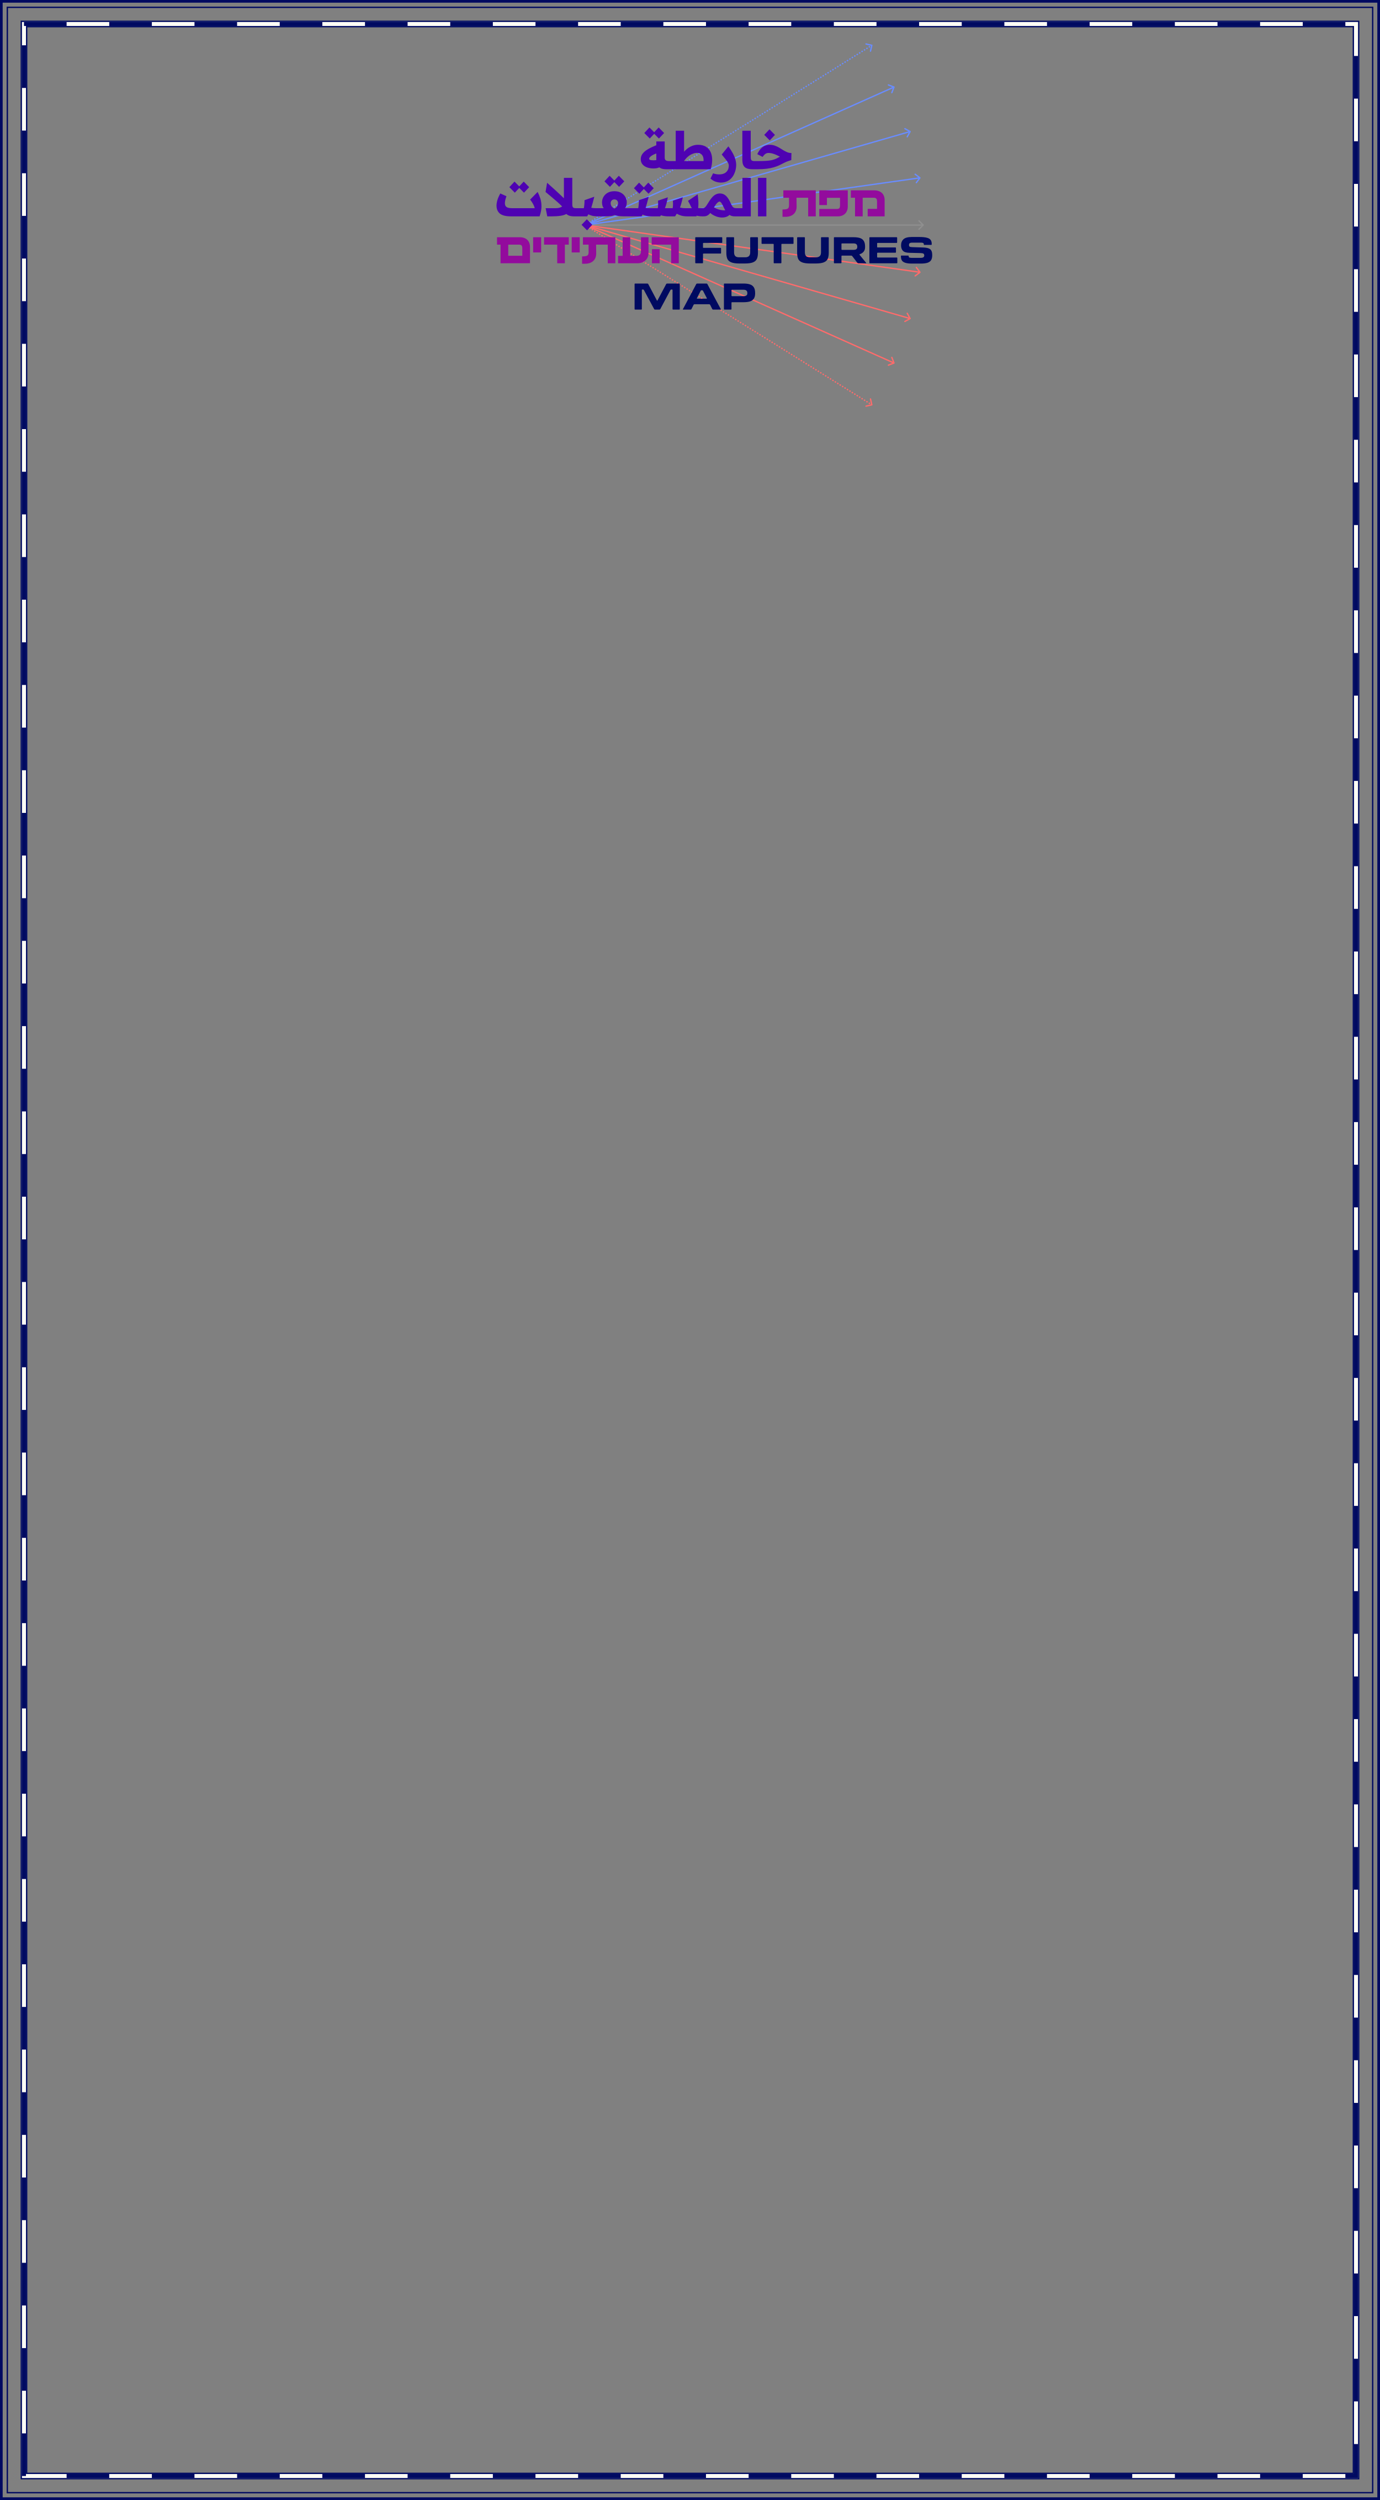 <svg width="1036" height="1876" viewBox="0 0 1036 1876" fill="none" xmlns="http://www.w3.org/2000/svg">
<rect x="0" y="0" width="1036" height="1876" fill="#808080" stroke="none"/>
<path d="M1035 1V1875H1V1H1035Z" stroke="#000A61" stroke-width="2"/>
<path d="M18 18H1018V1858H18V18Z" stroke="#000A61" stroke-width="5"/>
<path d="M18 18H1018V1858H18V18Z" stroke="#FFFDF6" stroke-width="3"/>
<path d="M18 18H1018V1858H18V18Z" stroke="#000A61" stroke-width="3" stroke-dasharray="32 32"/>
<path d="M1030.5 5.5V1870.5H5.5V5.5H1030.5Z" stroke="#000A61"/>
<path d="M693.428 169.234C693.623 169.039 693.623 168.723 693.428 168.527L690.246 165.345C690.05 165.15 689.734 165.15 689.538 165.345C689.343 165.541 689.343 165.857 689.538 166.052L692.367 168.881L689.538 171.709C689.343 171.905 689.343 172.221 689.538 172.416C689.734 172.612 690.05 172.612 690.246 172.416L693.428 169.234ZM439.18 168.881V169.381H693.074V168.881V168.381H439.18V168.881Z" fill="#8F8F8F"/>
<path d="M654.996 34.112C655.059 33.843 654.891 33.574 654.622 33.512L650.243 32.501C649.974 32.439 649.706 32.607 649.644 32.876C649.581 33.145 649.749 33.414 650.018 33.476L653.911 34.375L653.01 38.277C652.948 38.546 653.115 38.815 653.384 38.877C653.653 38.939 653.921 38.771 653.983 38.502L654.996 34.112ZM439.195 168.881L439.46 169.305L439.916 169.019L439.651 168.595L439.387 168.171L438.931 168.457L439.195 168.881ZM440.564 168.024L440.828 168.448L441.741 167.876L441.476 167.452L441.212 167.028L440.299 167.599L440.564 168.024ZM442.389 166.881L442.653 167.305L443.565 166.733L443.301 166.309L443.036 165.885L442.124 166.456L442.389 166.881ZM444.213 165.737L444.478 166.162L445.39 165.59L445.126 165.166L444.861 164.742L443.949 165.313L444.213 165.737ZM446.038 164.594L446.302 165.019L447.215 164.447L446.95 164.023L446.686 163.599L445.773 164.17L446.038 164.594ZM447.863 163.451L448.127 163.876L449.039 163.304L448.775 162.88L448.511 162.455L447.598 163.027L447.863 163.451ZM449.687 162.308L449.952 162.733L450.864 162.161L450.6 161.737L450.335 161.312L449.423 161.884L449.687 162.308ZM451.512 161.165L451.777 161.59L452.689 161.018L452.424 160.594L452.16 160.169L451.248 160.741L451.512 161.165ZM453.337 160.022L453.601 160.446L454.514 159.875L454.249 159.451L453.985 159.026L453.072 159.598L453.337 160.022ZM455.161 158.879L455.426 159.303L456.338 158.732L456.074 158.308L455.809 157.883L454.897 158.455L455.161 158.879ZM456.986 157.736L457.251 158.16L458.163 157.589L457.898 157.164L457.634 156.74L456.722 157.312L456.986 157.736ZM458.811 156.593L459.075 157.017L459.988 156.446L459.723 156.021L459.459 155.597L458.546 156.169L458.811 156.593ZM460.636 155.45L460.9 155.874L461.812 155.303L461.548 154.878L461.283 154.454L460.371 155.026L460.636 155.45ZM462.46 154.307L462.725 154.731L463.637 154.16L463.373 153.735L463.108 153.311L462.196 153.882L462.46 154.307ZM464.285 153.164L464.549 153.588L465.462 153.017L465.197 152.592L464.933 152.168L464.02 152.739L464.285 153.164ZM466.11 152.021L466.374 152.445L467.286 151.873L467.022 151.449L466.757 151.025L465.845 151.596L466.11 152.021ZM467.934 150.878L468.199 151.302L469.111 150.73L468.847 150.306L468.582 149.882L467.67 150.453L467.934 150.878ZM469.759 149.735L470.024 150.159L470.936 149.587L470.671 149.163L470.407 148.739L469.495 149.31L469.759 149.735ZM471.584 148.592L471.848 149.016L472.761 148.444L472.496 148.02L472.232 147.596L471.319 148.167L471.584 148.592ZM473.408 147.448L473.673 147.873L474.585 147.301L474.321 146.877L474.056 146.453L473.144 147.024L473.408 147.448ZM475.233 146.305L475.498 146.73L476.41 146.158L476.145 145.734L475.881 145.31L474.969 145.881L475.233 146.305ZM477.058 145.162L477.322 145.587L478.235 145.015L477.97 144.591L477.706 144.166L476.793 144.738L477.058 145.162ZM478.883 144.019L479.147 144.444L480.059 143.872L479.795 143.448L479.53 143.023L478.618 143.595L478.883 144.019ZM480.707 142.876L480.972 143.301L481.884 142.729L481.62 142.305L481.355 141.88L480.443 142.452L480.707 142.876ZM482.532 141.733L482.796 142.157L483.709 141.586L483.444 141.162L483.18 140.737L482.267 141.309L482.532 141.733ZM484.357 140.59L484.621 141.014L485.533 140.443L485.269 140.019L485.005 139.594L484.092 140.166L484.357 140.59ZM486.181 139.447L486.446 139.871L487.358 139.3L487.094 138.875L486.829 138.451L485.917 139.023L486.181 139.447ZM488.006 138.304L488.271 138.728L489.183 138.157L488.918 137.732L488.654 137.308L487.742 137.88L488.006 138.304ZM489.831 137.161L490.095 137.585L491.008 137.014L490.743 136.589L490.479 136.165L489.566 136.737L489.831 137.161ZM491.655 136.018L491.92 136.442L492.832 135.871L492.568 135.446L492.303 135.022L491.391 135.593L491.655 136.018ZM493.48 134.875L493.745 135.299L494.657 134.728L494.393 134.303L494.128 133.879L493.216 134.45L493.48 134.875ZM495.305 133.732L495.569 134.156L496.482 133.584L496.217 133.16L495.953 132.736L495.04 133.307L495.305 133.732ZM497.13 132.589L497.394 133.013L498.306 132.441L498.042 132.017L497.777 131.593L496.865 132.164L497.13 132.589ZM498.954 131.446L499.219 131.87L500.131 131.298L499.867 130.874L499.602 130.45L498.69 131.021L498.954 131.446ZM500.779 130.302L501.043 130.727L501.956 130.155L501.691 129.731L501.427 129.307L500.514 129.878L500.779 130.302ZM502.604 129.159L502.868 129.584L503.78 129.012L503.516 128.588L503.252 128.164L502.339 128.735L502.604 129.159ZM504.428 128.016L504.693 128.441L505.605 127.869L505.341 127.445L505.076 127.021L504.164 127.592L504.428 128.016ZM506.253 126.873L506.518 127.298L507.43 126.726L507.165 126.302L506.901 125.877L505.989 126.449L506.253 126.873ZM508.078 125.73L508.342 126.155L509.255 125.583L508.99 125.159L508.726 124.734L507.813 125.306L508.078 125.73ZM509.902 124.587L510.167 125.011L511.079 124.44L510.815 124.016L510.55 123.591L509.638 124.163L509.902 124.587ZM511.727 123.444L511.992 123.868L512.904 123.297L512.64 122.873L512.375 122.448L511.463 123.02L511.727 123.444ZM513.552 122.301L513.816 122.725L514.729 122.154L514.464 121.73L514.2 121.305L513.287 121.877L513.552 122.301ZM515.377 121.158L515.641 121.582L516.553 121.011L516.289 120.586L516.024 120.162L515.112 120.734L515.377 121.158ZM517.201 120.015L517.466 120.439L518.378 119.868L518.114 119.443L517.849 119.019L516.937 119.591L517.201 120.015ZM519.026 118.872L519.29 119.296L520.203 118.725L519.938 118.3L519.674 117.876L518.761 118.448L519.026 118.872ZM520.851 117.729L521.115 118.153L522.028 117.582L521.763 117.157L521.499 116.733L520.586 117.304L520.851 117.729ZM522.675 116.586L522.94 117.01L523.852 116.439L523.588 116.014L523.323 115.59L522.411 116.161L522.675 116.586ZM524.5 115.443L524.765 115.867L525.677 115.295L525.412 114.871L525.148 114.447L524.236 115.018L524.5 115.443ZM526.325 114.3L526.589 114.724L527.502 114.152L527.237 113.728L526.973 113.304L526.06 113.875L526.325 114.3ZM528.149 113.157L528.414 113.581L529.326 113.009L529.062 112.585L528.797 112.161L527.885 112.732L528.149 113.157ZM529.974 112.013L530.239 112.438L531.151 111.866L530.887 111.442L530.622 111.018L529.71 111.589L529.974 112.013ZM531.799 110.87L532.063 111.295L532.976 110.723L532.711 110.299L532.447 109.875L531.534 110.446L531.799 110.87ZM533.624 109.727L533.888 110.152L534.8 109.58L534.536 109.156L534.271 108.731L533.359 109.303L533.624 109.727ZM535.448 108.584L535.713 109.009L536.625 108.437L536.361 108.013L536.096 107.588L535.184 108.16L535.448 108.584ZM537.273 107.441L537.537 107.866L538.45 107.294L538.185 106.87L537.921 106.445L537.009 107.017L537.273 107.441ZM539.098 106.298L539.362 106.722L540.275 106.151L540.01 105.727L539.746 105.302L538.833 105.874L539.098 106.298ZM540.922 105.155L541.187 105.579L542.099 105.008L541.835 104.584L541.57 104.159L540.658 104.731L540.922 105.155ZM542.747 104.012L543.012 104.436L543.924 103.865L543.659 103.44L543.395 103.016L542.483 103.588L542.747 104.012ZM544.572 102.869L544.836 103.293L545.749 102.722L545.484 102.297L545.22 101.873L544.307 102.445L544.572 102.869ZM546.397 101.726L546.661 102.15L547.573 101.579L547.309 101.154L547.044 100.73L546.132 101.302L546.397 101.726ZM548.221 100.583L548.486 101.007L549.398 100.436L549.134 100.011L548.869 99.587L547.957 100.159L548.221 100.583ZM550.046 99.44L550.31 99.864L551.223 99.293L550.958 98.868L550.694 98.444L549.781 99.016L550.046 99.44ZM551.871 98.297L552.135 98.721L553.047 98.15L552.783 97.725L552.518 97.301L551.606 97.872L551.871 98.297ZM553.695 97.154L553.96 97.578L554.872 97.006L554.608 96.582L554.343 96.158L553.431 96.729L553.695 97.154ZM555.52 96.011L555.784 96.435L556.697 95.863L556.432 95.439L556.168 95.015L555.256 95.586L555.52 96.011ZM557.345 94.868L557.609 95.292L558.522 94.72L558.257 94.296L557.993 93.872L557.08 94.443L557.345 94.868ZM559.169 93.725L559.434 94.149L560.346 93.577L560.082 93.153L559.817 92.729L558.905 93.3L559.169 93.725ZM560.994 92.581L561.259 93.006L562.171 92.434L561.906 92.01L561.642 91.585L560.73 92.157L560.994 92.581ZM562.819 91.438L563.083 91.863L563.996 91.291L563.731 90.867L563.467 90.442L562.554 91.014L562.819 91.438ZM564.644 90.295L564.908 90.72L565.82 90.148L565.556 89.724L565.291 89.299L564.379 89.871L564.644 90.295ZM566.468 89.152L566.733 89.576L567.645 89.005L567.381 88.581L567.116 88.156L566.204 88.728L566.468 89.152ZM568.293 88.009L568.557 88.433L569.47 87.862L569.205 87.438L568.941 87.013L568.028 87.585L568.293 88.009ZM570.118 86.866L570.382 87.29L571.294 86.719L571.03 86.294L570.765 85.87L569.853 86.442L570.118 86.866ZM571.942 85.723L572.207 86.147L573.119 85.576L572.855 85.151L572.59 84.727L571.678 85.299L571.942 85.723ZM573.767 84.58L574.032 85.004L574.944 84.433L574.679 84.008L574.415 83.584L573.503 84.156L573.767 84.58ZM575.592 83.437L575.856 83.861L576.769 83.29L576.504 82.865L576.24 82.441L575.327 83.013L575.592 83.437ZM577.416 82.294L577.681 82.718L578.593 82.147L578.329 81.722L578.064 81.298L577.152 81.87L577.416 82.294ZM579.241 81.151L579.506 81.575L580.418 81.004L580.153 80.579L579.889 80.155L578.977 80.726L579.241 81.151ZM581.066 80.008L581.33 80.432L582.243 79.861L581.978 79.436L581.714 79.012L580.801 79.583L581.066 80.008ZM582.891 78.865L583.155 79.289L584.067 78.717L583.803 78.293L583.538 77.869L582.626 78.44L582.891 78.865ZM584.715 77.722L584.98 78.146L585.892 77.574L585.628 77.15L585.363 76.726L584.451 77.297L584.715 77.722ZM586.54 76.579L586.804 77.003L587.717 76.431L587.452 76.007L587.188 75.583L586.275 76.154L586.54 76.579ZM588.365 75.435L588.629 75.86L589.541 75.288L589.277 74.864L589.013 74.44L588.1 75.011L588.365 75.435ZM590.189 74.292L590.454 74.717L591.366 74.145L591.102 73.721L590.837 73.296L589.925 73.868L590.189 74.292ZM592.014 73.149L592.279 73.574L593.191 73.002L592.926 72.578L592.662 72.153L591.75 72.725L592.014 73.149ZM593.839 72.006L594.103 72.431L595.016 71.859L594.751 71.435L594.487 71.01L593.574 71.582L593.839 72.006ZM595.663 70.863L595.928 71.287L596.84 70.716L596.576 70.292L596.311 69.867L595.399 70.439L595.663 70.863ZM597.488 69.72L597.753 70.144L598.665 69.573L598.401 69.149L598.136 68.724L597.224 69.296L597.488 69.72ZM599.313 68.577L599.577 69.001L600.49 68.43L600.225 68.005L599.961 67.581L599.048 68.153L599.313 68.577ZM601.138 67.434L601.402 67.858L602.314 67.287L602.05 66.862L601.785 66.438L600.873 67.01L601.138 67.434ZM602.962 66.291L603.227 66.715L604.139 66.144L603.875 65.719L603.61 65.295L602.698 65.867L602.962 66.291ZM604.787 65.148L605.051 65.572L605.964 65.001L605.699 64.576L605.435 64.152L604.522 64.724L604.787 65.148ZM606.612 64.005L606.876 64.429L607.788 63.858L607.524 63.433L607.26 63.009L606.347 63.581L606.612 64.005ZM608.436 62.862L608.701 63.286L609.613 62.715L609.349 62.29L609.084 61.866L608.172 62.437L608.436 62.862ZM610.261 61.719L610.526 62.143L611.438 61.572L611.173 61.147L610.909 60.723L609.997 61.294L610.261 61.719ZM612.086 60.576L612.35 61L613.263 60.428L612.998 60.004L612.734 59.58L611.821 60.151L612.086 60.576ZM613.91 59.432L614.175 59.857L615.087 59.285L614.823 58.861L614.558 58.437L613.646 59.008L613.91 59.432ZM615.735 58.289L616 58.714L616.912 58.142L616.648 57.718L616.383 57.294L615.471 57.865L615.735 58.289ZM617.56 57.146L617.824 57.571L618.737 56.999L618.472 56.575L618.208 56.151L617.295 56.722L617.56 57.146ZM619.385 56.003L619.649 56.428L620.561 55.856L620.297 55.432L620.032 55.008L619.12 55.579L619.385 56.003ZM621.209 54.86L621.474 55.285L622.386 54.713L622.122 54.289L621.857 53.864L620.945 54.436L621.209 54.86ZM623.034 53.717L623.298 54.142L624.211 53.57L623.946 53.146L623.682 52.721L622.769 53.293L623.034 53.717ZM624.859 52.574L625.123 52.998L626.036 52.427L625.771 52.003L625.507 51.578L624.594 52.15L624.859 52.574ZM626.683 51.431L626.948 51.855L627.86 51.284L627.596 50.86L627.331 50.435L626.419 51.007L626.683 51.431ZM628.508 50.288L628.773 50.712L629.685 50.141L629.42 49.717L629.156 49.292L628.244 49.864L628.508 50.288ZM630.333 49.145L630.597 49.569L631.51 48.998L631.245 48.573L630.981 48.149L630.068 48.721L630.333 49.145ZM632.157 48.002L632.422 48.426L633.334 47.855L633.07 47.43L632.805 47.006L631.893 47.578L632.157 48.002ZM633.982 46.859L634.247 47.283L635.159 46.712L634.895 46.287L634.63 45.863L633.718 46.434L633.982 46.859ZM635.807 45.716L636.071 46.14L636.984 45.569L636.719 45.144L636.455 44.72L635.542 45.291L635.807 45.716ZM637.632 44.573L637.896 44.997L638.808 44.425L638.544 44.001L638.279 43.577L637.367 44.148L637.632 44.573ZM639.456 43.43L639.721 43.854L640.633 43.282L640.369 42.858L640.104 42.434L639.192 43.005L639.456 43.43ZM641.281 42.287L641.545 42.711L642.458 42.139L642.193 41.715L641.929 41.291L641.017 41.862L641.281 42.287ZM643.106 41.144L643.37 41.568L644.283 40.996L644.018 40.572L643.754 40.148L642.841 40.719L643.106 41.144ZM644.93 40.001L645.195 40.425L646.107 39.853L645.843 39.429L645.578 39.005L644.666 39.576L644.93 40.001ZM646.755 38.857L647.02 39.282L647.932 38.71L647.667 38.286L647.403 37.861L646.491 38.433L646.755 38.857ZM648.58 37.714L648.844 38.139L649.757 37.567L649.492 37.143L649.228 36.718L648.315 37.29L648.58 37.714ZM650.405 36.571L650.669 36.996L651.581 36.424L651.317 36L651.052 35.575L650.14 36.147L650.405 36.571ZM652.229 35.428L652.494 35.852L653.406 35.281L653.142 34.857L652.877 34.432L651.965 35.004L652.229 35.428ZM654.054 34.285L654.318 34.709L654.774 34.424L654.51 33.999L654.245 33.575L653.789 33.861L654.054 34.285Z" fill="#698CFF"/>
<path d="M691.018 133.758C691.184 133.537 691.14 133.224 690.92 133.057L687.327 130.35C687.107 130.184 686.793 130.228 686.627 130.449C686.461 130.669 686.505 130.983 686.725 131.149L689.919 133.556L687.51 136.751C687.344 136.972 687.388 137.285 687.609 137.451C687.829 137.618 688.143 137.573 688.309 137.353L691.018 133.758ZM439.195 168.881L439.265 169.376L690.688 133.952L690.619 133.457L690.549 132.962L439.126 168.386L439.195 168.881Z" fill="#698CFF"/>
<path d="M683.497 239.477C683.738 239.343 683.825 239.039 683.691 238.797L681.508 234.859C681.374 234.617 681.07 234.53 680.828 234.663C680.587 234.797 680.5 235.101 680.634 235.343L682.575 238.844L679.078 240.782C678.837 240.916 678.75 241.22 678.884 241.462C679.018 241.703 679.322 241.791 679.564 241.657L683.497 239.477ZM439.195 168.881L439.058 169.362L683.117 239.52L683.254 239.039L683.392 238.559L439.333 168.4L439.195 168.881Z" fill="#FF6B6B"/>
<path d="M683.691 98.965C683.825 98.723 683.738 98.419 683.497 98.285L679.564 96.105C679.322 95.971 679.018 96.058 678.884 96.3C678.75 96.542 678.837 96.846 679.078 96.98L682.575 98.918L680.634 102.419C680.5 102.66 680.587 102.965 680.828 103.098C681.07 103.232 681.374 103.145 681.508 102.903L683.691 98.965ZM439.195 168.881L439.333 169.362L683.392 99.203L683.254 98.722L683.117 98.242L439.058 168.4L439.195 168.881Z" fill="#698CFF"/>
<path d="M690.943 204.704C691.164 204.538 691.208 204.225 691.041 204.004L688.332 200.409C688.166 200.188 687.852 200.144 687.632 200.31C687.412 200.476 687.368 200.79 687.534 201.011L689.942 204.206L686.749 206.613C686.528 206.779 686.484 207.092 686.65 207.313C686.817 207.534 687.13 207.578 687.351 207.412L690.943 204.704ZM439.219 168.881L439.149 169.376L690.573 204.8L690.642 204.305L690.712 203.81L439.288 168.386L439.219 168.881Z" fill="#FF6B6B"/>
<path d="M671.319 272.872C671.576 272.773 671.705 272.483 671.606 272.225L669.991 268.02C669.892 267.762 669.603 267.633 669.346 267.732C669.088 267.831 668.96 268.12 669.059 268.378L670.494 272.116L666.763 273.548C666.505 273.647 666.377 273.937 666.476 274.195C666.575 274.453 666.864 274.582 667.121 274.483L671.319 272.872ZM439.195 168.877L438.992 169.334L670.936 272.861L671.139 272.404L671.342 271.947L439.398 168.42L439.195 168.877Z" fill="#FF6B6B"/>
<path d="M671.606 65.518C671.705 65.26 671.576 64.97 671.319 64.872L667.121 63.26C666.864 63.161 666.575 63.291 666.476 63.549C666.377 63.807 666.505 64.096 666.763 64.195L670.494 65.627L669.059 69.365C668.96 69.623 669.088 69.912 669.346 70.011C669.603 70.11 669.892 69.981 669.991 69.723L671.606 65.518ZM439.195 168.866L439.398 169.323L671.342 65.796L671.139 65.339L670.936 64.882L438.992 168.409L439.195 168.866Z" fill="#698CFF"/>
<path d="M654.622 304.25C654.891 304.188 655.059 303.919 654.996 303.65L653.983 299.26C653.921 298.991 653.653 298.823 653.384 298.885C653.115 298.947 652.948 299.216 653.01 299.485L653.911 303.387L650.018 304.286C649.749 304.348 649.581 304.616 649.644 304.886C649.706 305.155 649.974 305.323 650.243 305.261L654.622 304.25ZM439.195 168.881L438.931 169.305L439.387 169.591L439.651 169.167L439.916 168.742L439.46 168.457L439.195 168.881ZM440.564 169.738L440.299 170.162L441.212 170.734L441.476 170.31L441.741 169.885L440.828 169.314L440.564 169.738ZM442.389 170.881L442.124 171.306L443.036 171.877L443.301 171.453L443.565 171.028L442.653 170.457L442.389 170.881ZM444.213 172.024L443.949 172.449L444.861 173.02L445.126 172.596L445.39 172.171L444.478 171.6L444.213 172.024ZM446.038 173.167L445.773 173.592L446.686 174.163L446.95 173.739L447.215 173.315L446.302 172.743L446.038 173.167ZM447.863 174.31L447.598 174.735L448.511 175.306L448.775 174.882L449.039 174.458L448.127 173.886L447.863 174.31ZM449.687 175.453L449.423 175.878L450.335 176.449L450.6 176.025L450.864 175.601L449.952 175.029L449.687 175.453ZM451.512 176.597L451.248 177.021L452.16 177.592L452.424 177.168L452.689 176.744L451.777 176.172L451.512 176.597ZM453.337 177.74L453.072 178.164L453.985 178.735L454.249 178.311L454.514 177.887L453.601 177.315L453.337 177.74ZM455.161 178.883L454.897 179.307L455.809 179.879L456.074 179.454L456.338 179.03L455.426 178.458L455.161 178.883ZM456.986 180.026L456.722 180.45L457.634 181.022L457.898 180.597L458.163 180.173L457.251 179.601L456.986 180.026ZM458.811 181.169L458.546 181.593L459.459 182.165L459.723 181.74L459.988 181.316L459.075 180.744L458.811 181.169ZM460.636 182.312L460.371 182.736L461.283 183.308L461.548 182.883L461.812 182.459L460.9 181.888L460.636 182.312ZM462.46 183.455L462.196 183.879L463.108 184.451L463.373 184.026L463.637 183.602L462.725 183.031L462.46 183.455ZM464.285 184.598L464.02 185.022L464.933 185.594L465.197 185.169L465.462 184.745L464.549 184.174L464.285 184.598ZM466.11 185.741L465.845 186.165L466.757 186.737L467.022 186.313L467.286 185.888L466.374 185.317L466.11 185.741ZM467.934 186.884L467.67 187.308L468.582 187.88L468.847 187.456L469.111 187.031L468.199 186.46L467.934 186.884ZM469.759 188.027L469.495 188.451L470.407 189.023L470.671 188.599L470.936 188.174L470.024 187.603L469.759 188.027ZM471.584 189.17L471.319 189.595L472.232 190.166L472.496 189.742L472.761 189.317L471.848 188.746L471.584 189.17ZM473.408 190.313L473.144 190.738L474.056 191.309L474.321 190.885L474.585 190.46L473.673 189.889L473.408 190.313ZM475.233 191.456L474.969 191.881L475.881 192.452L476.145 192.028L476.41 191.604L475.498 191.032L475.233 191.456ZM477.058 192.599L476.793 193.024L477.706 193.595L477.97 193.171L478.235 192.747L477.322 192.175L477.058 192.599ZM478.883 193.742L478.618 194.167L479.53 194.738L479.795 194.314L480.059 193.89L479.147 193.318L478.883 193.742ZM480.707 194.886L480.443 195.31L481.355 195.881L481.62 195.457L481.884 195.033L480.972 194.461L480.707 194.886ZM482.532 196.029L482.267 196.453L483.18 197.024L483.444 196.6L483.709 196.176L482.796 195.604L482.532 196.029ZM484.357 197.172L484.092 197.596L485.005 198.168L485.269 197.743L485.533 197.319L484.621 196.747L484.357 197.172ZM486.181 198.315L485.917 198.739L486.829 199.311L487.094 198.886L487.358 198.462L486.446 197.89L486.181 198.315ZM488.006 199.458L487.742 199.882L488.654 200.454L488.918 200.029L489.183 199.605L488.271 199.033L488.006 199.458ZM489.831 200.601L489.566 201.025L490.479 201.597L490.743 201.172L491.008 200.748L490.095 200.177L489.831 200.601ZM491.655 201.744L491.391 202.168L492.303 202.74L492.568 202.315L492.832 201.891L491.92 201.32L491.655 201.744ZM493.48 202.887L493.216 203.311L494.128 203.883L494.393 203.459L494.657 203.034L493.745 202.463L493.48 202.887ZM495.305 204.03L495.04 204.454L495.953 205.026L496.217 204.602L496.482 204.177L495.569 203.606L495.305 204.03ZM497.13 205.173L496.865 205.597L497.777 206.169L498.042 205.745L498.306 205.32L497.394 204.749L497.13 205.173ZM498.954 206.316L498.69 206.74L499.602 207.312L499.867 206.888L500.131 206.463L499.219 205.892L498.954 206.316ZM500.779 207.459L500.514 207.884L501.427 208.455L501.691 208.031L501.956 207.606L501.043 207.035L500.779 207.459ZM502.604 208.602L502.339 209.027L503.252 209.598L503.516 209.174L503.78 208.75L502.868 208.178L502.604 208.602ZM504.428 209.745L504.164 210.17L505.076 210.741L505.341 210.317L505.605 209.893L504.693 209.321L504.428 209.745ZM506.253 210.888L505.989 211.313L506.901 211.884L507.165 211.46L507.43 211.036L506.518 210.464L506.253 210.888ZM508.078 212.031L507.813 212.456L508.726 213.027L508.99 212.603L509.255 212.179L508.342 211.607L508.078 212.031ZM509.902 213.175L509.638 213.599L510.55 214.17L510.815 213.746L511.079 213.322L510.167 212.75L509.902 213.175ZM511.727 214.318L511.463 214.742L512.375 215.313L512.64 214.889L512.904 214.465L511.992 213.893L511.727 214.318ZM513.552 215.461L513.287 215.885L514.2 216.457L514.464 216.032L514.729 215.608L513.816 215.036L513.552 215.461ZM515.377 216.604L515.112 217.028L516.024 217.6L516.289 217.175L516.553 216.751L515.641 216.179L515.377 216.604ZM517.201 217.747L516.937 218.171L517.849 218.743L518.114 218.318L518.378 217.894L517.466 217.322L517.201 217.747ZM519.026 218.89L518.761 219.314L519.674 219.886L519.938 219.461L520.203 219.037L519.29 218.466L519.026 218.89ZM520.851 220.033L520.586 220.457L521.499 221.029L521.763 220.604L522.028 220.18L521.115 219.609L520.851 220.033ZM522.675 221.176L522.411 221.6L523.323 222.172L523.588 221.748L523.852 221.323L522.94 220.752L522.675 221.176ZM524.5 222.319L524.236 222.743L525.148 223.315L525.412 222.891L525.677 222.466L524.765 221.895L524.5 222.319ZM526.325 223.462L526.06 223.886L526.973 224.458L527.237 224.034L527.502 223.609L526.589 223.038L526.325 223.462ZM528.149 224.605L527.885 225.03L528.797 225.601L529.062 225.177L529.326 224.752L528.414 224.181L528.149 224.605ZM529.974 225.748L529.71 226.173L530.622 226.744L530.887 226.32L531.151 225.895L530.239 225.324L529.974 225.748ZM531.799 226.891L531.534 227.316L532.447 227.887L532.711 227.463L532.976 227.039L532.063 226.467L531.799 226.891ZM533.624 228.034L533.359 228.459L534.271 229.03L534.536 228.606L534.8 228.182L533.888 227.61L533.624 228.034ZM535.448 229.177L535.184 229.602L536.096 230.173L536.361 229.749L536.625 229.325L535.713 228.753L535.448 229.177ZM537.273 230.321L537.009 230.745L537.921 231.316L538.185 230.892L538.45 230.468L537.537 229.896L537.273 230.321ZM539.098 231.464L538.833 231.888L539.746 232.459L540.01 232.035L540.275 231.611L539.362 231.039L539.098 231.464ZM540.922 232.607L540.658 233.031L541.57 233.602L541.835 233.178L542.099 232.754L541.187 232.182L540.922 232.607ZM542.747 233.75L542.483 234.174L543.395 234.746L543.659 234.321L543.924 233.897L543.012 233.325L542.747 233.75ZM544.572 234.893L544.307 235.317L545.22 235.889L545.484 235.464L545.749 235.04L544.836 234.468L544.572 234.893ZM546.397 236.036L546.132 236.46L547.044 237.032L547.309 236.607L547.573 236.183L546.661 235.611L546.397 236.036ZM548.221 237.179L547.957 237.603L548.869 238.175L549.134 237.75L549.398 237.326L548.486 236.755L548.221 237.179ZM550.046 238.322L549.781 238.746L550.694 239.318L550.958 238.893L551.223 238.469L550.31 237.898L550.046 238.322ZM551.871 239.465L551.606 239.889L552.518 240.461L552.783 240.037L553.047 239.612L552.135 239.041L551.871 239.465ZM553.695 240.608L553.431 241.032L554.343 241.604L554.608 241.18L554.872 240.755L553.96 240.184L553.695 240.608ZM555.52 241.751L555.256 242.175L556.168 242.747L556.432 242.323L556.697 241.898L555.784 241.327L555.52 241.751ZM557.345 242.894L557.08 243.319L557.993 243.89L558.257 243.466L558.522 243.041L557.609 242.47L557.345 242.894ZM559.169 244.037L558.905 244.462L559.817 245.033L560.082 244.609L560.346 244.184L559.434 243.613L559.169 244.037ZM560.994 245.18L560.73 245.605L561.642 246.176L561.906 245.752L562.171 245.328L561.259 244.756L560.994 245.18ZM562.819 246.323L562.554 246.748L563.467 247.319L563.731 246.895L563.996 246.471L563.083 245.899L562.819 246.323ZM564.644 247.466L564.379 247.891L565.291 248.462L565.556 248.038L565.82 247.614L564.908 247.042L564.644 247.466ZM566.468 248.61L566.204 249.034L567.116 249.605L567.381 249.181L567.645 248.757L566.733 248.185L566.468 248.61ZM568.293 249.753L568.028 250.177L568.941 250.748L569.205 250.324L569.47 249.9L568.557 249.328L568.293 249.753ZM570.118 250.896L569.853 251.32L570.765 251.892L571.03 251.467L571.294 251.043L570.382 250.471L570.118 250.896ZM571.942 252.039L571.678 252.463L572.59 253.035L572.855 252.61L573.119 252.186L572.207 251.614L571.942 252.039ZM573.767 253.182L573.503 253.606L574.415 254.178L574.679 253.753L574.944 253.329L574.032 252.757L573.767 253.182ZM575.592 254.325L575.327 254.749L576.24 255.321L576.504 254.896L576.769 254.472L575.856 253.901L575.592 254.325ZM577.416 255.468L577.152 255.892L578.064 256.464L578.329 256.039L578.593 255.615L577.681 255.044L577.416 255.468ZM579.241 256.611L578.977 257.035L579.889 257.607L580.153 257.182L580.418 256.758L579.506 256.187L579.241 256.611ZM581.066 257.754L580.801 258.178L581.714 258.75L581.978 258.326L582.243 257.901L581.33 257.33L581.066 257.754ZM582.891 258.897L582.626 259.321L583.538 259.893L583.803 259.469L584.067 259.044L583.155 258.473L582.891 258.897ZM584.715 260.04L584.451 260.464L585.363 261.036L585.628 260.612L585.892 260.187L584.98 259.616L584.715 260.04ZM586.54 261.183L586.275 261.608L587.188 262.179L587.452 261.755L587.717 261.33L586.804 260.759L586.54 261.183ZM588.365 262.326L588.1 262.751L589.013 263.322L589.277 262.898L589.541 262.473L588.629 261.902L588.365 262.326ZM590.189 263.469L589.925 263.894L590.837 264.465L591.102 264.041L591.366 263.617L590.454 263.045L590.189 263.469ZM592.014 264.612L591.75 265.037L592.662 265.608L592.926 265.184L593.191 264.76L592.279 264.188L592.014 264.612ZM593.839 265.755L593.574 266.18L594.487 266.751L594.751 266.327L595.016 265.903L594.103 265.331L593.839 265.755ZM595.663 266.899L595.399 267.323L596.311 267.894L596.576 267.47L596.84 267.046L595.928 266.474L595.663 266.899ZM597.488 268.042L597.224 268.466L598.136 269.037L598.401 268.613L598.665 268.189L597.753 267.617L597.488 268.042ZM599.313 269.185L599.048 269.609L599.961 270.181L600.225 269.756L600.49 269.332L599.577 268.76L599.313 269.185ZM601.138 270.328L600.873 270.752L601.785 271.324L602.05 270.899L602.314 270.475L601.402 269.903L601.138 270.328ZM602.962 271.471L602.698 271.895L603.61 272.467L603.875 272.042L604.139 271.618L603.227 271.046L602.962 271.471ZM604.787 272.614L604.522 273.038L605.435 273.61L605.699 273.185L605.964 272.761L605.051 272.19L604.787 272.614ZM606.612 273.757L606.347 274.181L607.26 274.753L607.524 274.328L607.788 273.904L606.876 273.333L606.612 273.757ZM608.436 274.9L608.172 275.324L609.084 275.896L609.349 275.472L609.613 275.047L608.701 274.476L608.436 274.9ZM610.261 276.043L609.997 276.467L610.909 277.039L611.173 276.615L611.438 276.19L610.526 275.619L610.261 276.043ZM612.086 277.186L611.821 277.61L612.734 278.182L612.998 277.758L613.263 277.333L612.35 276.762L612.086 277.186ZM613.91 278.329L613.646 278.753L614.558 279.325L614.823 278.901L615.087 278.476L614.175 277.905L613.91 278.329ZM615.735 279.472L615.471 279.897L616.383 280.468L616.648 280.044L616.912 279.619L616 279.048L615.735 279.472ZM617.56 280.615L617.295 281.04L618.208 281.611L618.472 281.187L618.737 280.763L617.824 280.191L617.56 280.615ZM619.385 281.758L619.12 282.183L620.032 282.754L620.297 282.33L620.561 281.906L619.649 281.334L619.385 281.758ZM621.209 282.901L620.945 283.326L621.857 283.897L622.122 283.473L622.386 283.049L621.474 282.477L621.209 282.901ZM623.034 284.044L622.769 284.469L623.682 285.04L623.946 284.616L624.211 284.192L623.298 283.62L623.034 284.044ZM624.859 285.188L624.594 285.612L625.507 286.183L625.771 285.759L626.036 285.335L625.123 284.763L624.859 285.188ZM626.683 286.331L626.419 286.755L627.331 287.326L627.596 286.902L627.86 286.478L626.948 285.906L626.683 286.331ZM628.508 287.474L628.244 287.898L629.156 288.47L629.42 288.045L629.685 287.621L628.773 287.049L628.508 287.474ZM630.333 288.617L630.068 289.041L630.981 289.613L631.245 289.188L631.51 288.764L630.597 288.192L630.333 288.617ZM632.157 289.76L631.893 290.184L632.805 290.756L633.07 290.331L633.334 289.907L632.422 289.335L632.157 289.76ZM633.982 290.903L633.718 291.327L634.63 291.899L634.895 291.474L635.159 291.05L634.247 290.479L633.982 290.903ZM635.807 292.046L635.542 292.47L636.455 293.042L636.719 292.617L636.984 292.193L636.071 291.622L635.807 292.046ZM637.632 293.189L637.367 293.613L638.279 294.185L638.544 293.761L638.808 293.336L637.896 292.765L637.632 293.189ZM639.456 294.332L639.192 294.756L640.104 295.328L640.369 294.904L640.633 294.479L639.721 293.908L639.456 294.332ZM641.281 295.475L641.017 295.899L641.929 296.471L642.193 296.047L642.458 295.622L641.545 295.051L641.281 295.475ZM643.106 296.618L642.841 297.043L643.754 297.614L644.018 297.19L644.283 296.765L643.37 296.194L643.106 296.618ZM644.93 297.761L644.666 298.186L645.578 298.757L645.843 298.333L646.107 297.908L645.195 297.337L644.93 297.761ZM646.755 298.904L646.491 299.329L647.403 299.9L647.667 299.476L647.932 299.052L647.02 298.48L646.755 298.904ZM648.58 300.047L648.315 300.472L649.228 301.043L649.492 300.619L649.757 300.195L648.844 299.623L648.58 300.047ZM650.405 301.19L650.14 301.615L651.052 302.186L651.317 301.762L651.581 301.338L650.669 300.766L650.405 301.19ZM652.229 302.334L651.965 302.758L652.877 303.329L653.142 302.905L653.406 302.481L652.494 301.909L652.229 302.334ZM654.054 303.477L653.789 303.901L654.245 304.187L654.51 303.762L654.774 303.338L654.318 303.052L654.054 303.477Z" fill="#FF6B6B"/>
<path d="M490.72 126.414C488.819 126.414 487.14 126.141 485.681 125.594C484.223 125.047 483.077 124.253 482.244 123.211C481.437 122.169 481.033 120.92 481.033 119.461C481.033 118.107 481.385 116.883 482.088 115.79C482.817 114.696 483.819 113.706 485.095 112.821C486.397 111.91 487.921 111.063 489.666 110.282C491.436 109.475 493.35 108.694 495.407 107.938L496.345 114.11C494.6 114.527 493.142 114.969 491.97 115.438C490.824 115.881 489.913 116.336 489.236 116.805C488.559 117.248 488.064 117.678 487.752 118.094C487.465 118.485 487.322 118.823 487.322 119.11C487.322 119.448 487.543 119.735 487.986 119.969C488.429 120.177 489.262 120.282 490.486 120.282C490.746 120.282 491.124 120.269 491.619 120.243C492.113 120.216 492.686 120.164 493.337 120.086C493.988 119.982 494.678 119.839 495.407 119.657L496.853 124.813C495.811 125.307 494.822 125.698 493.884 125.984C492.973 126.271 491.918 126.414 490.72 126.414ZM500.251 127C498.584 127 497.243 126.779 496.228 126.336C495.238 125.867 494.483 125.281 493.962 124.578C493.467 123.849 493.129 123.068 492.947 122.235C492.79 121.401 492.712 120.62 492.712 119.891V106.142H499.001V118.133C499.001 119.149 499.261 119.865 499.782 120.282C500.329 120.672 501.201 120.867 502.399 120.867H503.688V127H500.251ZM487.791 103.954L483.689 99.814L487.556 95.634L491.658 99.814L487.791 103.954ZM494.665 103.954L490.564 99.814L494.47 95.634L498.571 99.814L494.665 103.954ZM503.674 127V120.867H528.165C528.243 119.748 528.139 118.732 527.853 117.821C527.566 116.883 527.058 116.141 526.329 115.594C525.6 115.021 524.558 114.735 523.204 114.735C521.85 114.735 520.379 115.139 518.79 115.946C517.202 116.753 515.705 118.029 514.298 119.774C512.892 121.492 511.76 123.758 510.9 126.57L509.338 120.985C510.431 118.25 511.747 115.972 513.283 114.149C514.819 112.326 516.499 110.959 518.322 110.048C520.145 109.11 522.032 108.641 523.986 108.641C526.485 108.641 528.53 109.162 530.118 110.204C531.707 111.219 532.865 112.6 533.594 114.344C534.324 116.089 534.675 118.055 534.649 120.243C534.623 122.43 534.245 124.682 533.516 127H503.674ZM507.268 127V98.095H513.556V127H507.268ZM503.674 120.867H504.065V127H503.674C502.893 127 502.502 125.984 502.502 123.953C502.502 121.896 502.893 120.867 503.674 120.867ZM541.116 137C539.944 137 538.668 136.778 537.288 136.335C535.934 135.893 534.632 135.112 533.382 133.992L535.335 130.047C536.22 130.385 537.054 130.607 537.835 130.711C538.616 130.815 539.319 130.867 539.944 130.867C541.429 130.867 542.705 130.607 543.772 130.086C544.84 129.565 545.66 128.81 546.233 127.82C546.832 126.831 547.131 125.646 547.131 124.266C547.131 123.589 546.962 122.925 546.624 122.274C546.311 121.597 545.764 120.776 544.983 119.813C544.202 118.823 543.147 117.534 541.819 115.946L546.819 109.813C548.199 111.714 549.319 113.472 550.178 115.086C551.037 116.701 551.662 118.224 552.053 119.657C552.47 121.063 552.678 122.456 552.678 123.836C552.678 124.8 552.561 125.867 552.326 127.039C552.092 128.211 551.701 129.37 551.155 130.515C550.634 131.687 549.931 132.755 549.045 133.718C548.16 134.708 547.053 135.502 545.725 136.101C544.423 136.7 542.887 137 541.116 137ZM564.793 127C563.491 127 562.371 126.87 561.433 126.609C560.496 126.349 559.715 125.945 559.09 125.399C558.491 124.826 558.035 124.096 557.723 123.211C557.436 122.326 557.293 121.258 557.293 120.008V98.095H563.582V117.743C563.582 118.316 563.621 118.81 563.699 119.227C563.777 119.618 563.92 119.943 564.129 120.203C564.337 120.438 564.623 120.607 564.988 120.711C565.379 120.815 565.886 120.867 566.511 120.867H568.035V127H564.793ZM568.025 127V120.867H568.923C571.293 120.867 573.285 120.815 574.9 120.711C576.514 120.607 577.881 120.451 579.001 120.243C580.121 120.008 581.097 119.722 581.93 119.383C582.764 119.045 583.584 118.641 584.391 118.172C584.574 118.068 584.73 117.977 584.86 117.899C584.99 117.821 585.107 117.756 585.212 117.704C585.342 117.625 585.446 117.573 585.524 117.547C584.561 117.053 583.688 116.636 582.907 116.297C582.126 115.933 581.384 115.646 580.681 115.438C580.003 115.204 579.352 115.034 578.728 114.93C578.129 114.826 577.517 114.774 576.892 114.774C576.084 114.774 575.342 114.995 574.665 115.438C573.988 115.881 573.272 116.649 572.517 117.743L568.494 115.672C569.379 113.824 570.329 112.391 571.345 111.376C572.361 110.36 573.415 109.657 574.509 109.266C575.603 108.85 576.683 108.641 577.751 108.641C579.157 108.641 580.446 108.85 581.618 109.266C582.816 109.683 583.936 110.204 584.977 110.829C586.019 111.454 587.034 112.079 588.024 112.704C589.013 113.303 590.003 113.811 590.993 114.227C591.982 114.644 593.037 114.839 594.156 114.813L594.039 120.125C593.362 120.308 592.529 120.581 591.539 120.946C590.55 121.284 589.404 121.792 588.102 122.469C587.06 123.016 585.967 123.563 584.821 124.11C583.675 124.63 582.36 125.112 580.876 125.555C579.392 125.997 577.647 126.349 575.642 126.609C573.637 126.87 571.267 127 568.533 127H568.025ZM568.025 120.867H568.415V127H568.025C567.244 127 566.853 125.984 566.853 123.953C566.853 121.896 567.244 120.867 568.025 120.867ZM577.868 105.36L573.728 101.22L577.673 97.04L581.774 101.22L577.868 105.36Z" fill="#4E02B2"/>
<path d="M397.882 197.515L375.773 197.554V183.57H373.117V178.023H390.226C394.991 178.023 397.882 180.758 397.882 185.367V197.515ZM381.554 183.57V191.929H392.101V186.5C392.101 184.273 391.515 183.57 389.444 183.57H381.554ZM406.255 189.429H400.24V178.023H406.255V189.429ZM408.436 178.023H426.99V183.57H424.06V197.554H418.318V183.57H408.436V178.023ZM435.208 189.429H429.192V178.023H435.208V189.429ZM439.224 197.905H436.997V192.398C440.747 192.359 441.88 191.929 441.88 189.156V183.57H437.622V178.023H461.957V197.554H456.254V183.57H447.505L447.583 190.249C447.622 194.624 444.731 197.905 439.224 197.905ZM478.539 197.554H464.009V191.968H467.446V178.023H473.11V191.968H477.68C479.906 191.968 481.195 191.226 481.195 188.296V178.023H486.859V189.742C486.859 194.663 483.266 197.554 478.539 197.554ZM509.588 197.554H503.846V183.57H489.237V178.023H509.588V197.554ZM495.214 197.554H489.433V186.968H495.214V197.554Z" fill="#930B9D"/>
<path d="M522.386 197.554C522.091 197.554 521.944 197.406 521.944 197.112V178.446C521.944 178.151 522.091 178.004 522.386 178.004H541.766C542.06 178.004 542.208 178.151 542.208 178.446V181.846C542.208 182.14 542.06 182.288 541.766 182.288H528.2C527.905 182.288 527.758 182.435 527.758 182.73V185.552C527.758 185.846 527.905 185.994 528.2 185.994H540.882C541.176 185.994 541.324 186.141 541.324 186.436V189.836C541.324 190.13 541.176 190.278 540.882 190.278H528.2C527.905 190.278 527.758 190.425 527.758 190.72V197.112C527.758 197.406 527.61 197.554 527.316 197.554H522.386ZM555.134 197.724C552.482 197.724 550.442 197.44 549.014 196.874C547.586 196.307 546.6 195.446 546.056 194.29C545.535 193.134 545.274 191.57 545.274 189.598V178.446C545.274 178.151 545.422 178.004 545.716 178.004H550.646C550.941 178.004 551.088 178.151 551.088 178.446V189.292C551.088 190.584 551.383 191.536 551.972 192.148C552.584 192.76 553.536 193.066 554.828 193.066H559.486C560.756 193.066 561.685 192.76 562.274 192.148C562.886 191.536 563.192 190.584 563.192 189.292V178.446C563.192 178.151 563.34 178.004 563.634 178.004H568.564C568.859 178.004 569.006 178.151 569.006 178.446V189.598C569.006 191.57 568.734 193.134 568.19 194.29C567.669 195.446 566.694 196.307 565.266 196.874C563.861 197.44 561.832 197.724 559.18 197.724H555.134ZM581.275 197.554C580.981 197.554 580.833 197.406 580.833 197.112V183.444C580.833 183.149 580.686 183.002 580.391 183.002H572.163C571.869 183.002 571.721 182.854 571.721 182.56V178.446C571.721 178.151 571.869 178.004 572.163 178.004H595.283C595.578 178.004 595.725 178.151 595.725 178.446V182.56C595.725 182.854 595.578 183.002 595.283 183.002H587.055C586.761 183.002 586.613 183.149 586.613 183.444V197.112C586.613 197.406 586.466 197.554 586.171 197.554H581.275ZM608.292 197.724C605.64 197.724 603.6 197.44 602.172 196.874C600.744 196.307 599.758 195.446 599.214 194.29C598.693 193.134 598.432 191.57 598.432 189.598V178.446C598.432 178.151 598.58 178.004 598.874 178.004H603.804C604.099 178.004 604.246 178.151 604.246 178.446V189.292C604.246 190.584 604.541 191.536 605.13 192.148C605.742 192.76 606.694 193.066 607.986 193.066H612.644C613.914 193.066 614.843 192.76 615.432 192.148C616.044 191.536 616.35 190.584 616.35 189.292V178.446C616.35 178.151 616.498 178.004 616.792 178.004H621.722C622.017 178.004 622.164 178.151 622.164 178.446V189.598C622.164 191.57 621.892 193.134 621.348 194.29C620.827 195.446 619.852 196.307 618.424 196.874C617.019 197.44 614.99 197.724 612.338 197.724H608.292ZM626.477 197.554C626.183 197.554 626.035 197.406 626.035 197.112V178.446C626.035 178.151 626.183 178.004 626.477 178.004H640.757C642.729 178.004 644.339 178.208 645.585 178.616C646.855 179.024 647.807 179.738 648.441 180.758C649.099 181.778 649.427 183.183 649.427 184.974V185.586C649.427 186.832 649.087 187.898 648.407 188.782C647.727 189.666 646.741 190.323 645.449 190.754C645.2 190.844 645.155 191.003 645.313 191.23L650.209 197.214L650.311 197.418C650.311 197.508 650.221 197.554 650.039 197.554H644.361C644.089 197.554 643.851 197.44 643.647 197.214L639.771 192.148C639.567 191.921 639.329 191.808 639.057 191.808H632.155C631.861 191.808 631.713 191.955 631.713 192.25V197.112C631.713 197.406 631.566 197.554 631.271 197.554H626.477ZM640.757 187.49C641.732 187.49 642.446 187.308 642.899 186.946C643.353 186.583 643.579 186.05 643.579 185.348V185.144C643.579 184.328 643.364 183.716 642.933 183.308C642.503 182.877 641.777 182.662 640.757 182.662H632.155C631.861 182.662 631.713 182.809 631.713 183.104V187.048C631.713 187.342 631.861 187.49 632.155 187.49H640.757ZM653.106 197.554C652.812 197.554 652.664 197.406 652.664 197.112V178.446C652.664 178.151 652.812 178.004 653.106 178.004H673.064C673.359 178.004 673.506 178.151 673.506 178.446V181.846C673.506 182.14 673.359 182.288 673.064 182.288H658.92C658.626 182.288 658.478 182.435 658.478 182.73V185.246C658.478 185.54 658.626 185.688 658.92 185.688H672.18C672.475 185.688 672.622 185.835 672.622 186.13V189.19C672.622 189.484 672.475 189.632 672.18 189.632H658.92C658.626 189.632 658.478 189.779 658.478 190.074V192.794C658.478 193.088 658.626 193.236 658.92 193.236H673.2C673.495 193.236 673.642 193.383 673.642 193.678V197.112C673.642 197.406 673.495 197.554 673.2 197.554H653.106ZM684.712 197.792C682.559 197.792 680.882 197.599 679.68 197.214C678.479 196.828 677.64 196.284 677.164 195.582C676.688 194.879 676.428 193.995 676.382 192.93L676.348 192.216C676.348 191.921 676.496 191.774 676.79 191.774H681.72C682.015 191.774 682.162 191.921 682.162 192.216V192.352C682.162 192.805 682.355 193.111 682.74 193.27C683.126 193.428 683.84 193.508 684.882 193.508H690.73C691.977 193.508 692.804 193.36 693.212 193.066C693.643 192.771 693.858 192.306 693.858 191.672C693.858 191.06 693.666 190.618 693.28 190.346C692.918 190.074 692.147 189.926 690.968 189.904L682.604 189.7C680.36 189.654 678.774 189.156 677.844 188.204C676.915 187.229 676.45 185.869 676.45 184.124C676.45 182.197 677.051 180.667 678.252 179.534C679.476 178.4 681.573 177.834 684.542 177.834H689.982C692.476 177.834 694.402 178.015 695.762 178.378C697.122 178.718 698.074 179.262 698.618 180.01C699.185 180.758 699.468 181.766 699.468 183.036V183.342C699.468 183.636 699.321 183.784 699.026 183.784H693.96C693.666 183.784 693.518 183.636 693.518 183.342V183.172C693.518 182.446 692.872 182.084 691.58 182.084H684.712C683.874 182.084 683.273 182.231 682.91 182.526C682.57 182.82 682.4 183.251 682.4 183.818C682.4 184.407 682.559 184.826 682.876 185.076C683.216 185.302 683.885 185.427 684.882 185.45L693.11 185.722C694.878 185.79 696.238 186.016 697.19 186.402C698.165 186.764 698.845 187.354 699.23 188.17C699.638 188.963 699.842 190.074 699.842 191.502C699.842 192.952 699.593 194.131 699.094 195.038C698.618 195.944 697.746 196.636 696.476 197.112C695.23 197.565 693.45 197.792 691.138 197.792H684.712Z" fill="#000A61"/>
<path d="M383.641 162.355C379.735 162.355 376.936 161.652 375.243 160.246C373.577 158.814 372.744 156.809 372.744 154.231C372.744 153.085 372.952 151.77 373.368 150.286C373.785 148.801 374.527 147.096 375.595 145.169L380.204 147.239C379.787 148.411 379.488 149.413 379.306 150.247C379.123 151.054 379.032 151.783 379.032 152.434C379.032 153.45 379.254 154.231 379.696 154.778C380.139 155.325 380.751 155.702 381.532 155.91C382.339 156.119 383.264 156.223 384.305 156.223H398.484L399.227 162.355H383.641ZM394.578 162.355V156.223H401.453C401.245 155.312 400.841 154.296 400.242 153.176C399.643 152.056 398.888 150.924 397.977 149.778L403.601 144.036C404.383 145.52 405.06 147.148 405.633 148.919C406.205 150.689 406.492 152.681 406.492 154.895C406.518 157.082 406.049 159.569 405.086 162.355H394.578ZM394.578 156.223H394.969V162.355H394.578C393.797 162.355 393.407 161.34 393.407 159.309C393.407 157.252 393.797 156.223 394.578 156.223ZM386.493 144.583L382.391 140.442L386.258 136.263L390.36 140.442L386.493 144.583ZM393.368 144.583L389.266 140.442L393.172 136.263L397.274 140.442L393.368 144.583ZM425.412 158.957C424.839 158.072 424.123 157.16 423.264 156.223C422.405 155.285 421.441 154.322 420.373 153.332C419.332 152.343 418.212 151.34 417.014 150.325C415.842 149.283 414.618 148.242 413.342 147.2C412.093 146.132 410.83 145.078 409.554 144.036L410.725 137.161C412.991 139.14 415.009 140.95 416.78 142.591C418.551 144.205 420.113 145.664 421.467 146.966C422.847 148.268 424.019 149.426 424.983 150.442C425.972 151.458 426.792 152.343 427.443 153.098L425.412 158.957ZM410.843 162.355L409.632 156.223H417.327C417.717 156.223 418.251 156.184 418.928 156.106C419.605 156.002 420.295 155.806 420.998 155.52C421.728 155.207 422.352 154.739 422.873 154.114C423.42 153.489 423.733 152.629 423.811 151.536L428.42 149.075C428.628 151.054 428.68 152.786 428.576 154.27C428.498 155.754 428.186 157.017 427.639 158.059C427.118 159.074 426.298 159.908 425.178 160.559C424.084 161.184 422.626 161.639 420.803 161.926C418.98 162.212 416.741 162.355 414.085 162.355H410.843ZM431.115 162.355C429.37 162.355 427.977 162.134 426.936 161.691C425.894 161.223 425.113 160.637 424.592 159.934C424.071 159.205 423.733 158.423 423.576 157.59C423.42 156.757 423.342 155.976 423.342 155.246V133.451H429.631V153.489C429.631 154.374 429.787 155.051 430.1 155.52C430.412 155.989 431.18 156.223 432.404 156.223H432.873V162.355H431.115ZM432.881 162.355V156.223H438.31C438.415 155.78 438.506 155.181 438.584 154.426C438.662 153.671 438.727 152.916 438.779 152.161C438.831 151.379 438.844 150.728 438.818 150.208L446.162 147.63C445.693 149.531 445.224 151.314 444.755 152.981C444.313 154.621 443.779 156.21 443.154 157.746C442.555 159.257 441.774 160.793 440.81 162.355H432.881ZM448.896 162.355C447.099 162.355 445.576 162.186 444.326 161.848C443.102 161.483 442.073 161.066 441.24 160.598C440.407 160.103 439.691 159.647 439.092 159.231L442.412 155.364C442.776 155.546 443.206 155.702 443.701 155.832C444.196 155.963 444.742 156.067 445.341 156.145C445.94 156.197 446.565 156.223 447.216 156.223H448.896V162.355ZM432.881 156.223H433.272V162.355H432.881C432.1 162.355 431.709 161.34 431.709 159.309C431.709 157.252 432.1 156.223 432.881 156.223ZM440.732 172.863L436.592 168.683L440.537 164.543L444.638 168.683L440.732 172.863ZM448.902 162.355V156.223H454.527C454.449 156.249 454.344 156.288 454.214 156.34C454.11 156.392 453.98 156.444 453.824 156.496C453.693 156.522 453.563 156.548 453.433 156.574C452.86 155.819 452.47 155.051 452.261 154.27C452.053 153.489 451.949 152.694 451.949 151.887C451.949 150.82 452.144 149.791 452.535 148.801C452.925 147.812 453.511 146.913 454.292 146.106C455.074 145.299 456.037 144.661 457.183 144.192C458.355 143.724 459.696 143.489 461.206 143.489C462.743 143.489 464.084 143.724 465.229 144.192C466.401 144.661 467.378 145.299 468.159 146.106C468.94 146.913 469.526 147.812 469.917 148.801C470.333 149.791 470.542 150.82 470.542 151.887C470.542 152.721 470.424 153.528 470.19 154.309C469.982 155.064 469.591 155.819 469.018 156.574C468.784 156.522 468.654 156.47 468.628 156.418C468.602 156.366 468.471 156.301 468.237 156.223H472.807V162.355H471.831C469.982 162.355 468.445 162.342 467.221 162.316C465.998 162.264 464.943 162.173 464.058 162.043C463.198 161.913 462.352 161.691 461.519 161.379C461.128 161.509 460.75 161.639 460.386 161.77C460.021 161.874 459.579 161.978 459.058 162.082C458.563 162.16 457.899 162.225 457.066 162.277C456.258 162.329 455.191 162.355 453.863 162.355H448.902ZM461.206 156.535C461.831 156.249 462.352 155.897 462.769 155.481C463.185 155.064 463.498 154.595 463.706 154.075C463.914 153.554 464.019 153.007 464.019 152.434C464.019 151.913 463.901 151.445 463.667 151.028C463.459 150.611 463.146 150.273 462.73 150.012C462.313 149.752 461.805 149.622 461.206 149.622C460.633 149.622 460.138 149.752 459.722 150.012C459.305 150.273 458.98 150.624 458.745 151.067C458.537 151.484 458.433 151.939 458.433 152.434C458.433 153.007 458.537 153.554 458.745 154.075C458.954 154.569 459.266 155.025 459.683 155.442C460.099 155.858 460.607 156.223 461.206 156.535ZM448.902 156.223H449.293V162.355H448.902C448.121 162.355 447.73 161.34 447.73 159.309C447.73 157.252 448.121 156.223 448.902 156.223ZM457.886 140.208L453.785 136.068L457.652 131.888L461.753 136.068L457.886 140.208ZM464.761 140.208L460.659 136.068L464.565 131.888L468.667 136.068L464.761 140.208ZM472.819 162.355V156.223H479.147C479.251 155.78 479.342 155.181 479.42 154.426C479.498 153.671 479.564 152.916 479.616 152.161C479.668 151.379 479.681 150.728 479.655 150.208L486.998 147.63C486.529 149.531 486.061 151.314 485.592 152.981C485.149 154.621 484.615 156.21 483.99 157.746C483.391 159.257 482.61 160.793 481.647 162.355H472.819ZM489.225 162.355C487.428 162.355 485.904 162.186 484.654 161.848C483.404 161.483 482.363 161.066 481.53 160.598C480.722 160.103 480.019 159.647 479.42 159.231L482.662 155.364C483.053 155.546 483.496 155.702 483.99 155.832C484.485 155.963 485.032 156.067 485.631 156.145C486.23 156.197 486.868 156.223 487.545 156.223H490.084V162.355H489.225ZM472.819 156.223H473.21V162.355H472.819C472.038 162.355 471.647 161.34 471.647 159.309C471.647 157.252 472.038 156.223 472.819 156.223ZM480.006 145.364L475.905 141.224L479.772 137.044L483.873 141.224L480.006 145.364ZM486.881 145.364L482.78 141.224L486.686 137.044L490.787 141.224L486.881 145.364ZM516.152 162.355C514.355 162.355 512.832 162.186 511.582 161.848C510.358 161.483 509.33 161.066 508.496 160.598C507.663 160.103 506.947 159.647 506.348 159.231L509.629 155.364C510.827 155.937 512.428 156.223 514.434 156.223H519.355C519.095 155.728 518.834 155.22 518.574 154.7C518.314 154.153 518.014 153.554 517.676 152.903C517.363 152.252 516.973 151.523 516.504 150.715L523.769 145.833C523.977 147.395 524.134 149.062 524.238 150.833C524.368 152.577 524.329 154.413 524.121 156.34C523.938 158.241 523.496 160.246 522.793 162.355H516.152ZM490.099 162.355V156.223H493.849C493.927 155.676 493.992 155.116 494.044 154.543C494.096 153.97 494.109 153.358 494.083 152.707C494.083 152.056 494.044 151.353 493.966 150.598L501.387 148.059C501.023 149.882 500.671 151.432 500.333 152.707C499.994 153.983 499.617 155.116 499.2 156.106C498.783 157.095 498.289 158.072 497.716 159.035C497.169 159.999 496.479 161.106 495.645 162.355H490.099ZM502.208 162.355C500.255 162.355 498.601 162.186 497.247 161.848C495.893 161.483 494.812 161.079 494.005 160.637C493.224 160.168 492.677 159.804 492.364 159.543L494.669 154.973C495.32 155.364 496.114 155.676 497.052 155.91C498.015 156.119 499.07 156.223 500.216 156.223H504.981C505.059 155.832 505.124 155.351 505.176 154.778C505.228 154.179 505.254 153.528 505.254 152.825C505.254 152.096 505.215 151.353 505.137 150.598L512.598 148.059C512.207 149.882 511.83 151.432 511.465 152.707C511.126 153.983 510.749 155.116 510.332 156.106C509.942 157.095 509.46 158.072 508.887 159.035C508.314 159.999 507.624 161.106 506.817 162.355H502.208ZM527.402 162.355C526.022 162.355 524.785 162.238 523.691 162.004C522.623 161.77 521.686 161.47 520.879 161.106C520.071 160.715 519.368 160.337 518.769 159.973L521.152 155.325C521.465 155.481 521.803 155.611 522.168 155.715C522.532 155.819 522.91 155.91 523.3 155.989C523.691 156.067 524.108 156.132 524.55 156.184C524.993 156.21 525.449 156.223 525.917 156.223H527.597V162.355H527.402ZM490.099 156.223H490.489V162.355H490.099C489.318 162.355 488.927 161.34 488.927 159.309C488.927 157.252 489.318 156.223 490.099 156.223ZM527.596 162.355V156.223H527.713C528.025 156.223 528.312 156.158 528.572 156.028C528.858 155.897 529.158 155.676 529.47 155.364C529.783 155.051 530.121 154.621 530.486 154.075C530.877 153.502 531.332 152.786 531.853 151.926C532.608 150.676 533.337 149.622 534.041 148.762C534.744 147.877 535.434 147.174 536.111 146.653C536.814 146.132 537.517 145.755 538.22 145.52C538.923 145.286 539.639 145.169 540.368 145.169C541.566 145.169 542.647 145.429 543.61 145.95C544.574 146.471 545.472 147.304 546.306 148.45C547.139 149.57 547.959 151.08 548.766 152.981C549.209 153.944 549.626 154.661 550.016 155.129C550.433 155.598 550.889 155.897 551.383 156.028C551.878 156.158 552.464 156.223 553.141 156.223H553.571V162.355H551.618C550.498 162.355 549.509 162.173 548.649 161.809C547.816 161.444 547.087 160.962 546.462 160.363C545.837 159.738 545.29 159.074 544.821 158.371C544.379 157.668 544.001 156.978 543.689 156.301C543.194 155.259 542.751 154.361 542.36 153.606C541.97 152.851 541.592 152.278 541.228 151.887C540.863 151.471 540.473 151.262 540.056 151.262C539.822 151.262 539.509 151.405 539.118 151.692C538.728 151.952 538.272 152.395 537.751 153.02C537.257 153.645 536.671 154.504 535.994 155.598C535.317 156.718 534.718 157.668 534.197 158.449C533.676 159.231 533.181 159.882 532.712 160.402C532.244 160.897 531.775 161.288 531.306 161.574C530.838 161.861 530.33 162.069 529.783 162.199C529.236 162.303 528.598 162.355 527.869 162.355H527.596ZM548.337 160.598C547.425 161.639 546.371 162.355 545.173 162.746C544.001 163.137 542.777 163.293 541.501 163.215C540.251 163.137 539.027 162.889 537.829 162.473C536.658 162.056 535.59 161.535 534.626 160.91C533.689 160.285 532.947 159.634 532.4 158.957L535.564 155.246C535.902 155.533 536.423 155.858 537.126 156.223C537.855 156.588 538.702 156.926 539.665 157.239C540.655 157.525 541.709 157.72 542.829 157.824C543.949 157.903 545.082 157.811 546.227 157.551L548.337 160.598ZM527.596 156.223H527.986V162.355H527.596C526.814 162.355 526.424 161.34 526.424 159.309C526.424 157.252 526.814 156.223 527.596 156.223ZM553.572 162.355V156.223H557.361V133.451H563.65V162.355H553.572ZM553.572 156.223H553.963V162.355H553.572C552.791 162.355 552.401 161.34 552.401 159.309C552.401 157.252 552.791 156.223 553.572 156.223ZM569.046 133.451H575.335V162.355H569.046V133.451Z" fill="#4E02B2"/>
<path d="M589.676 162.707H587.45V157.199C591.2 157.16 592.332 156.731 592.332 153.957V148.372H588.075V142.825H612.41V162.355H606.707V148.372H597.957L598.035 155.051C598.074 159.426 595.184 162.707 589.676 162.707ZM628.953 162.355H615.047V156.809H627.976C630.203 156.809 630.632 156.145 630.632 153.684V148.45H620.789V153.879H615.047V142.825H636.452V154.895C636.452 159.465 633.562 162.355 628.953 162.355ZM647.629 162.355H641.887V148.372H638.762V142.825H656.262C661.105 142.825 664.113 145.52 664.113 150.129V162.355H651.379V156.731H658.41V151.34C658.41 148.919 657.668 148.372 655.519 148.372H647.629V162.355Z" fill="#930B9D"/>
<path d="M476.845 232.321C476.55 232.321 476.403 232.174 476.403 231.879V213.213C476.403 212.919 476.55 212.771 476.845 212.771H485.991C486.285 212.771 486.501 212.896 486.637 213.145L493.165 225.487C493.301 225.714 493.437 225.714 493.573 225.487L500.135 213.145C500.271 212.896 500.486 212.771 500.781 212.771H509.893C510.187 212.771 510.335 212.919 510.335 213.213V231.879C510.335 232.174 510.187 232.321 509.893 232.321H505.337C505.042 232.321 504.895 232.174 504.895 231.879V217.701C504.895 217.407 504.747 217.259 504.453 217.259H503.977C503.682 217.259 503.467 217.384 503.331 217.633L495.681 231.947C495.545 232.197 495.329 232.321 495.035 232.321H491.737C491.442 232.321 491.227 232.197 491.091 231.947L483.407 217.633C483.271 217.384 483.055 217.259 482.761 217.259H482.285C481.99 217.259 481.843 217.407 481.843 217.701V231.879C481.843 232.174 481.695 232.321 481.401 232.321H476.845ZM512.952 232.321C512.657 232.321 512.578 232.197 512.714 231.947L522.71 213.145C522.846 212.896 523.061 212.771 523.356 212.771H530.394C530.688 212.771 530.904 212.896 531.04 213.145L541.104 231.947C541.149 232.038 541.172 232.106 541.172 232.151C541.172 232.265 541.07 232.321 540.866 232.321H535.358C535.063 232.321 534.848 232.185 534.712 231.913L533.114 228.717C532.978 228.445 532.762 228.309 532.468 228.309H521.35C521.055 228.309 520.84 228.445 520.704 228.717L519.106 231.913C518.97 232.185 518.754 232.321 518.46 232.321H512.952ZM530.394 224.127C530.688 224.127 530.768 223.991 530.632 223.719L527.776 218.211C527.64 217.939 527.424 217.803 527.13 217.803H526.654C526.359 217.803 526.144 217.939 526.008 218.211L523.186 223.719C523.14 223.855 523.118 223.935 523.118 223.957C523.118 224.071 523.22 224.127 523.424 224.127H530.394ZM543.915 232.321C543.62 232.321 543.473 232.174 543.473 231.879V213.213C543.473 212.919 543.62 212.771 543.915 212.771H558.195C560.167 212.771 561.776 212.987 563.023 213.417C564.292 213.825 565.256 214.551 565.913 215.593C566.57 216.613 566.899 218.053 566.899 219.911V220.149C566.899 221.849 566.559 223.187 565.879 224.161C565.222 225.113 564.258 225.793 562.989 226.201C561.742 226.587 560.144 226.779 558.195 226.779H549.593C549.298 226.779 549.151 226.927 549.151 227.221V231.879C549.151 232.174 549.004 232.321 548.709 232.321H543.915ZM558.195 222.257C559.192 222.257 559.918 222.076 560.371 221.713C560.824 221.351 561.051 220.807 561.051 220.081V219.911C561.051 219.095 560.824 218.483 560.371 218.075C559.94 217.645 559.215 217.429 558.195 217.429H549.593C549.298 217.429 549.151 217.577 549.151 217.871V221.815C549.151 222.11 549.298 222.257 549.593 222.257H558.195Z" fill="#000A61"/>
</svg>
